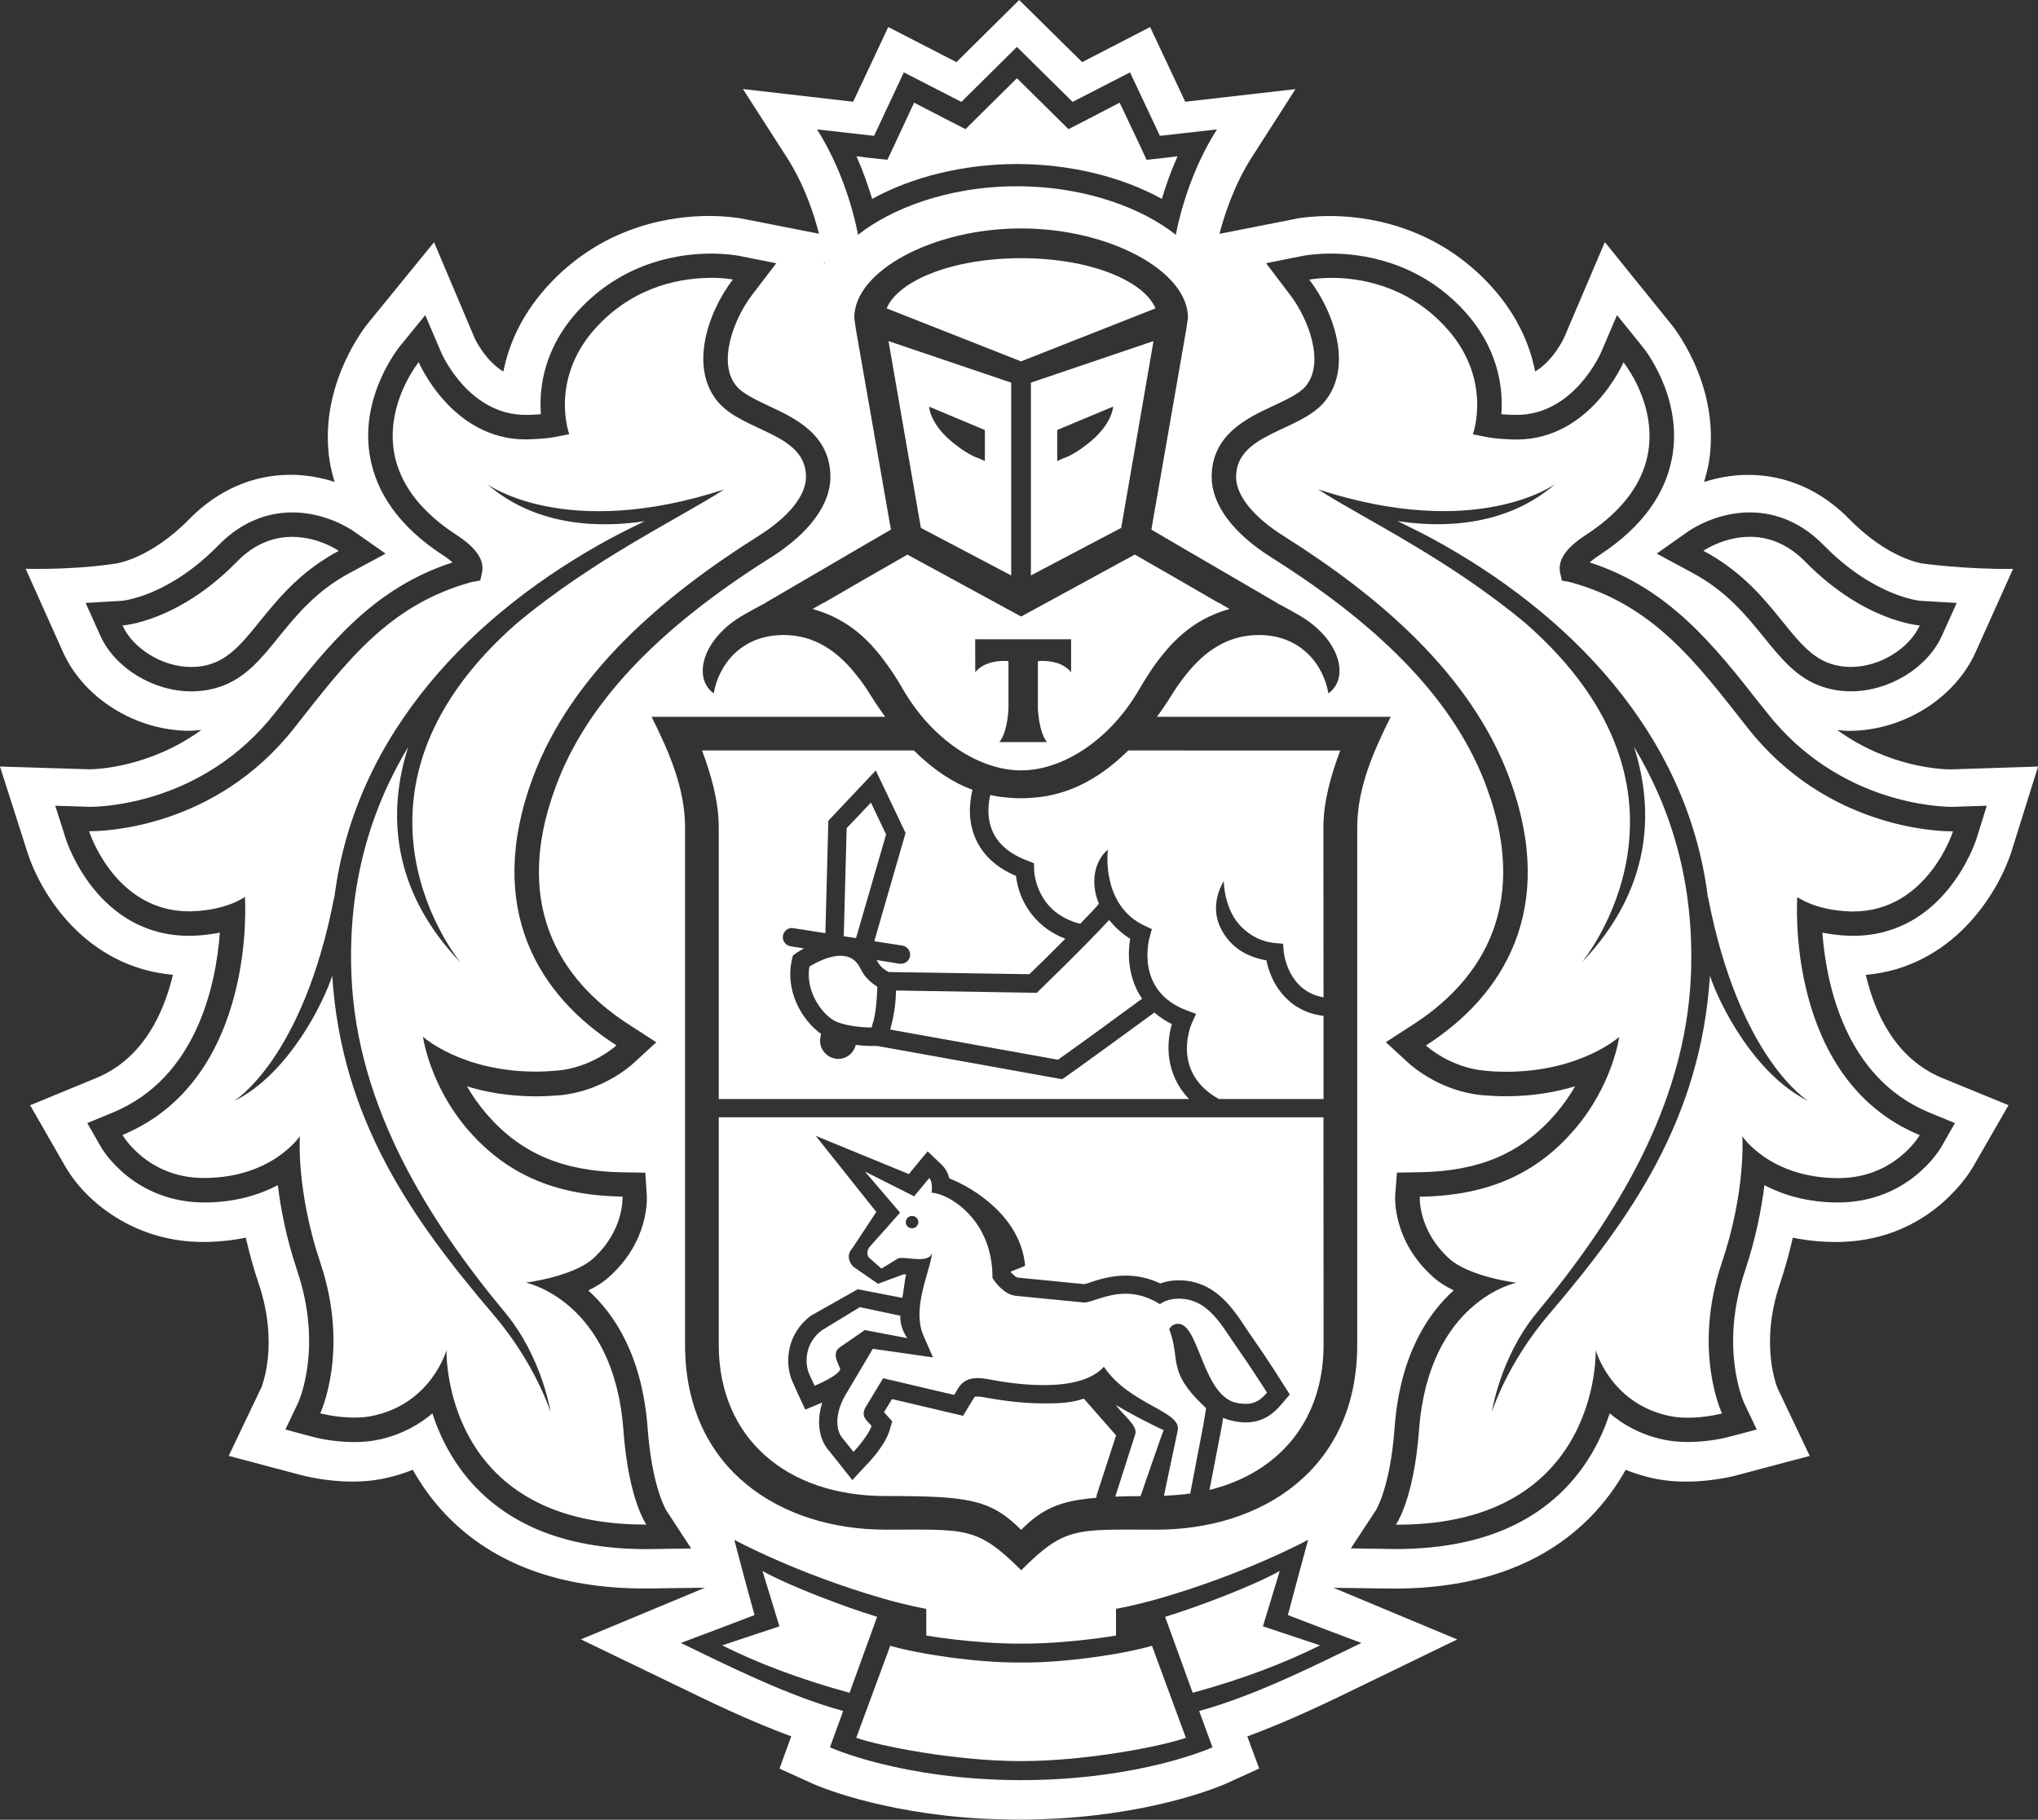 <?xml version="1.0" encoding="UTF-8" standalone="no"?>
<svg
   xmlns:dc="http://purl.org/dc/elements/1.1/"
   xmlns:cc="http://creativecommons.org/ns#"
   xmlns:rdf="http://www.w3.org/1999/02/22-rdf-syntax-ns#"
   xmlns:svg="http://www.w3.org/2000/svg"
   xmlns="http://www.w3.org/2000/svg"
   xmlns:sodipodi="http://sodipodi.sourceforge.net/DTD/sodipodi-0.dtd"
   xmlns:inkscape="http://www.inkscape.org/namespaces/inkscape"
   width="47.551pt"
   height="42.466pt"
   viewBox="0 0 47.551 42.466"
   version="1.2"
   inkscape:version="0.92.4 5da689c313, 2019-01-14"
   sodipodi:docname="tinkoff.svg">
  <rect x="0" y="0" width="47.551" height="42.466" fill="#333333" stroke="none"/>
  <defs
     id="defs914" />
  <sodipodi:namedview
     pagecolor="#ffffff"
     bordercolor="#666666"
     borderopacity="1"
     objecttolerance="10"
     gridtolerance="10"
     guidetolerance="10"
     inkscape:pageopacity="0"
     inkscape:pageshadow="2"
     inkscape:window-width="2520"
     inkscape:window-height="1397"
     id="namedview912"
     showgrid="false"
     inkscape:pagecheckerboard="true"
     inkscape:zoom="3.5996974"
     inkscape:cx="-36.453666"
     inkscape:cy="-54.833034"
     inkscape:window-x="20"
     inkscape:window-y="23"
     inkscape:window-maximized="1"
     inkscape:snap-nodes="false"
     inkscape:snap-global="false" />
  <path
     style="fill:#ffffff;fill-opacity:1;fill-rule:nonzero;stroke:none;stroke-width:0.653"
     d="m 23.78,0 -1.464,1.45 -1.591,-0.819 -0.819,1.743 -2.572,-0.296 1.024,1.594 c 0.419,0.648 0.646,1.369 0.75,1.782 l -1.769,-0.347 -0.059,-0.011 c -0.089,-0.015 -0.36,-0.056 -0.74,-0.056 -0.817,0 -2.381,0.199 -3.663,1.528 C 12.196,7.273 11.875,8.014 11.745,8.67 11.318,8.417 11.079,7.901 11.079,7.901 L 10.127,5.653 8.567,7.567 c -0.191,0.245 -1.13,1.554 -0.875,3.197 0.026,0.163 0.069,0.324 0.115,0.482 -0.296,-0.094 -0.641,-0.166 -1.029,-0.166 -0.88,0 -1.694,0.357 -2.355,1.028 -0.914,0.934 -1.703,1.039 -1.698,1.039 0,0 -0.834,0.15 -2.126,0.127 l 0.873,1.948 c 0.487,1.08 1.7,1.832 2.951,1.832 0.094,0 0.184,-0.012 0.276,-0.02 -1.215,0.883 -2.468,0.919 -2.618,0.919 L 0,17.888 0.631,19.863 c 0.319,1.018 1.375,2.703 3.404,2.886 -0.222,0.924 -0.709,1.959 -1.784,2.406 l -1.548,0.638 0.844,1.47 c 0.477,0.794 1.598,1.72 3.191,1.72 0.345,0 0.676,-0.035 0.997,-0.101 0.082,0.362 0.184,0.724 0.304,1.084 0.475,1.414 0.066,2.396 0.061,2.409 l -0.764,1.6 1.705,0.452 c 0.023,0.005 0.538,0.148 1.184,0.148 0.291,0 0.572,-0.031 0.835,-0.095 0.199,-0.046 0.39,-0.107 0.571,-0.181 0.222,0.396 0.49,0.758 0.804,1.082 1.092,1.123 2.645,1.689 4.607,1.689 h 0.005 l 1.401,-0.018 -2.894,1.205 2.197,1.061 c 0.801,0.39 1.748,0.85 2.71,1.202 l -0.273,0.753 0.758,0.345 c 0.066,0.031 1.523,0.682 3.945,0.822 0,0 0.588,0.025 0.909,0.025 0.322,0 0.898,-0.028 0.898,-0.028 2.407,-0.143 3.854,-0.789 3.92,-0.819 L 29.38,41.272 29.102,40.522 c 0.993,-0.365 1.975,-0.842 2.741,-1.217 l 2.157,-1.046 -2.886,-1.205 1.409,0.018 c 1.965,0 3.516,-0.569 4.606,-1.692 0.311,-0.322 0.579,-0.681 0.801,-1.08 0.184,0.074 0.378,0.135 0.577,0.184 0.26,0.061 0.541,0.092 0.832,0.092 0.635,0 1.156,-0.14 1.171,-0.145 l 1.715,-0.455 -0.747,-1.571 c -0.018,-0.041 -0.426,-1.024 0.049,-2.438 0.12,-0.362 0.222,-0.724 0.303,-1.084 0.322,0.066 0.659,0.101 1.006,0.101 2.029,0 3.004,-1.427 3.19,-1.738 l 0.837,-1.455 -1.549,-0.635 c -1.077,-0.447 -1.564,-1.482 -1.781,-2.406 2.001,-0.174 3.072,-1.86 3.401,-2.886 l 0.618,-1.975 -2.042,0.066 c -0.174,0 -1.426,-0.036 -2.643,-0.919 0.092,0.008 0.181,0.02 0.276,0.02 1.253,0 2.462,-0.752 2.95,-1.832 l 0.876,-1.948 c -1.1,0.015 -2.108,-0.125 -2.108,-0.125 -0.008,0 -0.801,-0.105 -1.717,-1.041 -0.658,-0.671 -1.473,-1.028 -2.356,-1.028 -0.385,0 -0.732,0.071 -1.028,0.166 0.046,-0.158 0.089,-0.319 0.117,-0.485 C 40.152,8.94 38.981,7.549 38.981,7.552 L 37.445,5.65 36.493,7.883 c -0.003,0.005 -0.245,0.531 -0.674,0.787 C 35.689,8.014 35.37,7.273 34.689,6.569 33.405,5.239 31.84,5.041 31.023,5.041 c -0.38,0 -0.65,0.041 -0.717,0.051 l -1.853,0.365 c 0.107,-0.413 0.337,-1.136 0.753,-1.784 l 1.02,-1.593 -2.572,0.294 L 26.835,0.631 25.249,1.45 Z m -0.053,1.095 1.299,1.283 1.34,-0.689 0.697,1.481 1.332,-0.15 c -0.743,1.154 -0.96,2.46 -0.96,2.46 -0.73,-0.584 -2.054,-1.133 -3.708,-1.133 -1.651,0 -2.971,0.549 -3.708,1.133 5e-6,0 -0.217,-1.306 -0.957,-2.46 l 1.332,0.15 0.694,-1.481 1.343,0.689 z m 0,0.73 L 22.794,2.749 22.528,3.014 22.194,2.843 21.328,2.396 20.864,3.392 20.705,3.729 20.336,3.69 19.984,3.647 c 0.161,0.365 0.278,0.709 0.365,0.995 0.937,-0.518 2.147,-0.814 3.379,-0.814 1.235,0 2.447,0.296 3.381,0.814 0.084,-0.286 0.204,-0.63 0.365,-0.995 L 27.121,3.69 26.752,3.729 26.596,3.392 26.124,2.396 25.264,2.843 24.93,3.014 24.662,2.749 Z m 0.092,3.506 h 0.01 c 2.042,0 3.889,0.987 3.889,2.084 l -0.04,0.271 -0.814,4.673 0.814,0.477 2.121,1.236 h -0.008 c 0,0 0.477,0.245 0.694,0.395 0.809,0.559 0.98,1.376 0.51,1.715 -0.115,-0.669 -0.642,-1.363 -1.625,-1.363 -0.712,0 -1.251,0.366 -1.692,0.917 -0.11,0.138 -0.217,0.285 -0.317,0.446 -0.122,0.199 -0.245,0.378 -0.367,0.546 h 5.454 C 32.048,17.532 31.667,18.386 31.667,19.313 v 12.069 c 0,2.92 -2.246,4.315 -4.676,4.315 -1.881,0 -2.133,-0.086 -3.164,0.947 -1.036,-1.034 -1.289,-0.947 -3.168,-0.947 -2.43,0 -4.675,-1.396 -4.675,-4.315 V 19.313 c 0,-0.926 -0.38,-1.781 -0.781,-2.585 h 5.451 c -0.122,-0.168 -0.245,-0.347 -0.367,-0.546 -0.1,-0.161 -0.206,-0.308 -0.319,-0.446 -0.436,-0.551 -0.978,-0.917 -1.687,-0.917 -0.985,0 -1.513,0.694 -1.628,1.363 -0.467,-0.339 -0.296,-1.156 0.51,-1.715 0.219,-0.151 0.697,-0.395 0.697,-0.395 h -0.008 l 2.116,-1.236 0.819,-0.477 -0.817,-4.673 -0.038,-0.271 c 0,-1.097 1.848,-2.084 3.887,-2.084 z m -7.236,0.587 c 0.362,0 0.6,0.043 0.626,0.046 l 0.903,0.179 -0.559,0.732 c -0.434,0.564 -0.829,1.606 -0.36,2.147 0.151,0.174 0.457,0.313 0.75,0.454 0.607,0.281 1.432,0.669 1.432,1.657 0,0.641 -0.493,1.31 -1.392,1.879 -2.669,1.677 -4.31,3.424 -5.02,5.354 -1.097,2.968 0.331,4.663 1.727,5.554 l 0.623,0.403 -0.546,0.501 c -0.074,0.066 -0.743,0.654 -1.73,0.738 -0.186,0.013 -0.365,0.023 -0.533,0.023 -0.635,0 -1.171,-0.1 -1.608,-0.233 0.12,0.209 0.271,0.426 0.455,0.643 0.796,0.921 1.776,1.34 3.177,1.363 l 0.528,0.008 0.035,0.525 c 0.005,0.105 0.046,1.078 -0.876,1.904 -0.14,0.128 -0.309,0.234 -0.49,0.319 0.625,0.564 1.261,1.542 1.386,3.218 0.105,1.399 0.437,1.917 0.439,1.922 l 0.577,0.882 -1.044,0.015 c -1.725,0 -3.044,-0.477 -3.963,-1.421 -0.538,-0.556 -0.85,-1.187 -1.032,-1.746 -0.299,0.255 -0.688,0.48 -1.196,0.6 -0.189,0.046 -0.399,0.069 -0.626,0.069 -0.487,0 -0.898,-0.102 -0.942,-0.115 L 6.659,33.36 6.955,32.737 c 0.023,-0.049 0.58,-1.299 -0.02,-3.081 -0.258,-0.771 -0.388,-1.46 -0.452,-1.998 -0.421,0.219 -0.983,0.401 -1.705,0.404 -1.656,0 -2.386,-1.233 -2.417,-1.286 L 2.037,26.209 2.637,25.961 c 1.968,-0.817 2.404,-3.009 2.493,-4.196 -0.181,0.033 -0.382,0.064 -0.61,0.072 l -0.104,0.002 c -2.139,0 -2.854,-2.176 -2.882,-2.268 l -0.245,-0.768 0.807,0.026 c 0.283,0 2.649,-0.064 4.318,-2.19 L 6.572,16.44 C 7.667,15.052 8.7,13.73 10.558,13.125 10.504,13.076 10.431,13.018 10.324,12.949 9.338,12.303 8.767,11.514 8.624,10.603 8.409,9.23 9.29,8.135 9.323,8.089 l 0.599,-0.735 0.373,0.873 c 0.023,0.056 0.648,1.455 1.968,1.455 h 0.097 c 0.089,-0.005 0.176,-0.008 0.26,-0.015 -0.046,-0.625 0.069,-1.59 0.947,-2.496 1.054,-1.09 2.34,-1.253 3.017,-1.253 z m 14.484,0 c 0.674,0 1.964,0.163 3.018,1.253 0.875,0.906 0.991,1.871 0.945,2.496 0.084,0.008 0.171,0.01 0.26,0.015 h 0.097 c 1.317,0 1.942,-1.399 1.968,-1.455 l 0.373,-0.873 0.594,0.735 c 0.041,0.046 0.916,1.141 0.704,2.514 -0.143,0.911 -0.715,1.7 -1.7,2.346 -0.105,0.069 -0.181,0.128 -0.234,0.176 1.853,0.605 2.891,1.927 3.983,3.315 l 0.159,0.199 c 1.674,2.126 4.035,2.19 4.318,2.19 h 0.002 l 0.802,-0.026 -0.24,0.768 c -0.028,0.092 -0.745,2.268 -2.884,2.268 l -0.102,-0.002 c -0.23,-0.008 -0.431,-0.039 -0.61,-0.072 0.089,1.187 0.523,3.379 2.49,4.196 l 0.603,0.248 -0.324,0.567 c -0.033,0.054 -0.761,1.286 -2.412,1.286 -0.727,-0.003 -1.289,-0.184 -1.71,-0.404 -0.064,0.538 -0.197,1.228 -0.452,1.998 -0.6,1.781 -0.043,3.032 -0.023,3.081 l 0.297,0.623 -0.666,0.176 c -0.046,0.013 -0.454,0.115 -0.942,0.115 -0.227,0 -0.436,-0.023 -0.628,-0.069 -0.508,-0.12 -0.893,-0.345 -1.194,-0.6 -0.184,0.559 -0.493,1.189 -1.034,1.746 -0.916,0.944 -2.236,1.421 -3.961,1.421 l -1.046,-0.015 0.579,-0.882 c 0.005,-0.005 0.337,-0.523 0.441,-1.922 0.122,-1.677 0.756,-2.654 1.381,-3.218 -0.179,-0.084 -0.35,-0.191 -0.49,-0.319 -0.919,-0.827 -0.881,-1.8 -0.876,-1.904 l 0.041,-0.525 0.523,-0.008 c 1.406,-0.023 2.383,-0.442 3.179,-1.363 0.186,-0.217 0.335,-0.434 0.455,-0.643 -0.439,0.133 -0.978,0.233 -1.611,0.233 -0.166,0 -0.344,-0.01 -0.533,-0.023 -0.985,-0.084 -1.653,-0.674 -1.727,-0.738 l -0.546,-0.501 0.623,-0.403 c 1.393,-0.891 2.825,-2.586 1.727,-5.554 -0.709,-1.929 -2.353,-3.677 -5.018,-5.354 -0.901,-0.567 -1.395,-1.238 -1.395,-1.879 0,-0.988 0.827,-1.376 1.432,-1.657 C 29.998,9.334 30.306,9.195 30.457,9.021 30.924,8.48 30.531,7.438 30.095,6.874 l -0.554,-0.732 0.899,-0.179 c 0.028,-0.003 0.265,-0.046 0.628,-0.046 z M 23.824,6.025 c -1.641,0.003 -2.872,0.538 -3.137,1.171 L 23.824,8.433 26.961,7.196 C 26.695,6.563 25.465,6.027 23.824,6.025 Z m -4.586,0.093 0.005,0.02 -0.023,0.003 z m -2.655,0.367 c -0.628,0 -1.712,0.158 -2.605,1.084 -1.189,1.225 -0.697,2.563 -0.697,2.563 l -0.317,0.063 c -0.189,0.038 -0.38,0.046 -0.574,0.056 -0.046,0 -0.086,0.003 -0.127,0.003 -1.728,0 -2.494,-1.802 -2.494,-1.802 0,0 -1.83,2.253 0.865,4.02 0.464,0.301 0.669,0.582 0.615,0.88 l -0.043,0.194 -0.194,0.035 C 9.06,14.112 8.07,15.46 6.863,16.991 5.028,19.324 2.437,19.397 2.113,19.397 h -0.035 c 0,0 0.592,1.871 2.338,1.871 0.028,0 0.056,-3.23e-4 0.084,-0.003 0.801,-0.028 1.214,-0.334 1.214,-0.334 0,0 0.309,4.241 -2.856,5.556 -5e-6,0 0.576,1.003 1.896,1.003 h 0.018 c 1.587,-0.008 2.225,-0.977 2.225,-0.977 0,0 -0.092,1.261 0.478,2.958 0.689,2.049 -0.003,3.511 -0.003,3.511 0,0 0.37,0.1 0.796,0.1 0.166,0 0.335,-0.016 0.493,-0.056 1.325,-0.316 1.657,-1.521 1.657,-1.521 0,0 -0.123,4.073 4.629,4.073 h 0.034 c 0,0 -0.416,-0.569 -0.536,-2.208 -0.227,-3.024 -2.277,-3.438 -2.277,-3.438 0,0 1.095,-0.137 1.57,-0.561 0.738,-0.671 0.686,-1.447 0.686,-1.447 -1.672,-0.023 -2.766,-0.592 -3.606,-1.557 -0.898,-1.046 -1.049,-2.172 -1.049,-2.172 0,0 0.901,0.813 2.637,0.813 0.156,0 0.317,-0.008 0.485,-0.023 0.824,-0.066 1.393,-0.59 1.393,-0.59 -1.812,-1.159 -3.081,-3.182 -1.958,-6.232 0.903,-2.442 3.068,-4.267 5.252,-5.643 0.725,-0.452 1.128,-0.957 1.128,-1.391 0,-1.018 -1.45,-1.051 -2.044,-1.738 -0.687,-0.796 -0.258,-2.09 0.337,-2.868 0,0 -0.199,-0.041 -0.516,-0.041 z m 14.484,0 c -0.316,0 -0.519,0.041 -0.519,0.041 0.597,0.778 1.026,2.072 0.34,2.868 -0.595,0.687 -2.047,0.72 -2.047,1.738 0,0.434 0.406,0.939 1.131,1.391 2.182,1.376 4.348,3.2 5.249,5.643 1.125,3.05 -0.143,5.074 -1.952,6.232 0,0 0.566,0.523 1.391,0.59 0.168,0.018 0.332,0.023 0.482,0.023 1.738,0 2.637,-0.813 2.637,-0.813 0,0 -0.148,1.125 -1.052,2.172 -0.835,0.965 -1.929,1.534 -3.6,1.557 0,0 -0.051,0.776 0.689,1.447 0.472,0.424 1.564,0.561 1.564,0.561 0,0 -2.046,0.413 -2.271,3.438 -0.122,1.638 -0.541,2.208 -0.541,2.208 h 0.035 c 4.752,0 4.629,-4.073 4.629,-4.073 0,0 0.329,1.204 1.654,1.521 0.161,0.041 0.332,0.056 0.496,0.056 0.426,0 0.796,-0.1 0.796,-0.1 0,0 -0.695,-1.462 -0.006,-3.511 0.572,-1.697 0.48,-2.958 0.48,-2.958 0,0 0.638,0.969 2.225,0.977 h 0.015 c 1.325,0 1.899,-1.003 1.899,-1.003 -3.167,-1.314 -2.856,-5.556 -2.856,-5.556 0,0 0.413,0.306 1.214,0.334 0.028,0.003 0.054,0.003 0.082,0.003 1.746,0 2.337,-1.871 2.337,-1.871 h -0.035 c -0.319,0 -2.915,-0.073 -4.75,-2.406 -1.207,-1.531 -2.195,-2.879 -4.15,-3.41 l -0.191,-0.035 -0.043,-0.194 c -0.054,-0.299 0.151,-0.579 0.615,-0.88 2.698,-1.766 0.865,-4.02 0.865,-4.02 0,0 -0.769,1.802 -2.494,1.802 -0.041,0 -0.084,-0.003 -0.127,-0.003 -0.194,-0.01 -0.385,-0.018 -0.574,-0.056 l -0.319,-0.063 c 0,0 0.492,-1.338 -0.695,-2.563 C 32.781,6.642 31.695,6.484 31.067,6.484 Z m -10.336,1.475 0.755,4.359 2.108,1.11 V 8.929 Z m 6.183,0 -2.861,0.97 v 4.499 l 2.107,-1.11 z m -5.237,1.529 1.302,0.546 v 0.725 l -0.138,-0.064 c -0.008,-0.005 -0.212,-0.051 -0.567,-0.334 C 21.688,9.907 21.678,9.488 21.678,9.488 Z m 4.295,0 c 0,0 -0.013,0.419 -0.6,0.873 -0.355,0.283 -0.559,0.329 -0.567,0.334 l -0.138,0.064 V 10.034 Z M 11.37,11.3 c 0,0 1.815,1.332 5.526,0.122 -1.028,0.666 -3.024,1.608 -4.846,3.131 -4.561,4.007 -1.3,7.914 -1.3,7.914 -1.641,-1.71 -1.705,-3.542 -1.225,-5.038 -0.863,1.437 -1.414,3.18 -1.325,5.329 0.122,3.078 1.815,5.743 3.591,7.881 0.86,1.039 1.055,2.315 1.055,2.315 0,0 -0.35,-1.126 -1.34,-2.284 -1.906,-2.236 -3.54,-4.555 -3.754,-7.898 -0.197,0.607 -1.008,2.291 -2.297,2.927 0,0 1.618,-0.974 2.346,-4.779 v 0.028 c 0.482,-3.874 3.294,-6.671 6.426,-8.373 0.288,-0.156 0.56,-0.286 0.817,-0.413 -0.952,0.148 -2.489,0.166 -3.673,-0.86 z m 24.912,0 c -1.187,1.026 -2.721,1.008 -3.675,0.86 0.26,0.128 0.528,0.258 0.816,0.413 3.131,1.702 5.947,4.499 6.426,8.373 v -0.028 c 0.727,3.805 2.348,4.779 2.348,4.779 -1.289,-0.635 -2.103,-2.319 -2.3,-2.927 -0.214,3.343 -1.845,5.663 -3.753,7.898 -0.99,1.159 -1.335,2.284 -1.335,2.284 0,0 0.189,-1.276 1.046,-2.315 1.781,-2.139 3.473,-4.803 3.598,-7.881 0.087,-2.151 -0.464,-3.892 -1.329,-5.329 0.482,1.496 0.416,3.328 -1.222,5.038 0,0 3.261,-3.907 -1.3,-7.914 -1.822,-1.524 -3.82,-2.465 -4.848,-3.131 3.713,1.21 5.528,-0.122 5.528,-0.122 z M 6.822,11.958 c 0.776,0 1.348,0.388 1.412,0.426 l 0.763,0.536 -0.821,0.442 c -0.799,0.424 -1.258,0.995 -1.669,1.498 -0.398,0.495 -0.779,0.97 -1.376,1.167 -0.212,0.071 -0.436,0.107 -0.666,0.107 -0.891,0 -1.786,-0.546 -2.126,-1.304 L 1.998,14.071 2.823,14.022 c 0.041,0 1.102,-0.097 2.286,-1.309 0.487,-0.495 1.077,-0.755 1.712,-0.755 z m 34.007,0 c 0.635,0 1.225,0.26 1.712,0.755 1.184,1.21 2.248,1.309 2.286,1.309 l 0.827,0.049 -0.342,0.758 c -0.339,0.758 -1.235,1.304 -2.128,1.304 -0.23,0 -0.454,-0.036 -0.663,-0.107 -0.597,-0.197 -0.976,-0.672 -1.376,-1.167 -0.408,-0.503 -0.872,-1.074 -1.671,-1.498 l -0.819,-0.442 0.76,-0.536 c 0.064,-0.038 0.639,-0.426 1.414,-0.426 z M 6.822,12.528 c -0.401,0 -0.865,0.135 -1.303,0.59 -1.378,1.401 -2.66,1.478 -2.66,1.478 0.23,0.518 0.908,0.969 1.605,0.969 0.163,0 0.327,-0.023 0.482,-0.079 0.952,-0.322 1.294,-1.743 2.958,-2.631 0,0 -0.465,-0.326 -1.082,-0.326 z m 34.007,0 c -0.62,0 -1.085,0.326 -1.085,0.326 1.667,0.888 2.006,2.309 2.955,2.631 0.161,0.056 0.324,0.079 0.485,0.079 0.699,0 1.376,-0.451 1.608,-0.969 0,0 -1.281,-0.077 -2.662,-1.478 -0.439,-0.452 -0.903,-0.59 -1.302,-0.59 z m -19.656,0.415 -0.992,0.569 -0.965,0.559 h -0.011 l -0.245,0.141 c 0.544,0.153 0.96,0.421 1.309,0.778 0.015,0.015 0.025,0.03 0.043,0.043 0.077,0.084 0.154,0.174 0.228,0.266 0.018,0.023 0.033,0.041 0.051,0.066 0.069,0.089 0.137,0.186 0.204,0.283 0.015,0.02 0.028,0.043 0.046,0.066 0.079,0.12 0.154,0.246 0.228,0.373 0.687,1.184 1.781,1.891 2.756,1.891 0.972,0 2.07,-0.707 2.756,-1.891 0.077,-0.133 0.152,-0.258 0.232,-0.378 0.013,-0.018 0.024,-0.036 0.036,-0.054 0.066,-0.1 0.137,-0.199 0.212,-0.296 0.015,-0.02 0.031,-0.039 0.046,-0.056 0.077,-0.097 0.155,-0.186 0.234,-0.273 0.013,-0.013 0.026,-0.026 0.038,-0.038 0.35,-0.357 0.766,-0.628 1.309,-0.781 l -0.242,-0.141 h -0.012 l -0.965,-0.559 -0.991,-0.569 -2.646,1.442 -0.008,-0.005 -0.006,0.005 z m 1.58,1.975 h 2.238 v 0.768 c -0.263,-0.322 -0.775,-0.257 -0.775,-0.257 v 1.11 c 0,0 0.02,0.543 0.212,0.778 h -1.11 c 0.194,-0.235 0.212,-0.778 0.212,-0.778 v -1.11 c 0,0 -0.51,-0.064 -0.775,0.257 z m -6.373,2.595 c 0.212,0.569 0.39,1.187 0.39,1.799 V 25.647 H 27.744 c -0.549,-0.567 -0.539,-1.284 -0.401,-1.748 -0.158,-0.077 -0.291,-0.168 -0.409,-0.27 -0.429,0.316 -1.738,1.268 -2.08,1.508 l -0.074,0.048 -4.306,-0.775 h -0.089 c -0.102,0 -0.253,-0.005 -0.419,-0.026 -0.046,0.194 -0.214,0.326 -0.406,0.326 -0.023,0 -0.049,3.11e-4 -0.069,-0.005 -0.112,-0.02 -0.209,-0.077 -0.276,-0.171 -0.069,-0.092 -0.094,-0.201 -0.074,-0.316 l 0.015,-0.092 c -0.444,-0.314 -0.855,-1.014 -0.674,-1.751 l 0.018,-0.077 0.063,-0.046 c 0.008,-0.005 0.082,-0.056 0.194,-0.12 l -0.311,-0.049 c -0.117,-0.02 -0.197,-0.13 -0.179,-0.245 0.02,-0.117 0.13,-0.201 0.245,-0.178 l 0.746,0.117 0.069,-2.623 1.107,-1.174 0.695,1.458 -0.73,2.527 0.658,0.102 c 0.115,0.02 0.194,0.127 0.176,0.247 -0.018,0.105 -0.108,0.176 -0.21,0.176 h -0.035 l -0.536,-0.086 c 0.008,0.015 0.018,0.025 0.026,0.04 0.056,0.12 0.183,0.202 0.257,0.24 l 3.282,0.051 c 0.14,-0.135 0.486,-0.471 0.84,-0.829 -0.809,-0.306 -1.103,-1.003 -1.151,-1.465 -0.452,-0.191 -0.766,-0.479 -0.937,-0.855 -0.212,-0.462 -0.135,-0.93 -0.078,-1.154 -0.439,-0.161 -0.899,-0.452 -1.369,-0.919 z m 9.945,0 c -0.758,0.75 -1.485,1.031 -2.133,1.095 -0.117,0.013 -0.238,0.021 -0.358,0.021 h -0.017 c -0.12,0 -0.242,-0.008 -0.36,-0.021 -0.112,-0.01 -0.23,-0.027 -0.35,-0.056 -0.043,0.171 -0.097,0.523 0.056,0.858 0.138,0.304 0.418,0.531 0.824,0.681 l 0.138,0.054 0.003,0.147 c 0,0.043 0.034,1.001 1.075,1.266 0.171,-0.174 0.323,-0.334 0.438,-0.467 -0.212,-0.5 -0.099,-1.013 0.21,-1.263 -0.013,0.054 -0.148,1.309 0.858,1.776 l 0.166,0.077 -0.048,0.179 c -0.018,0.051 -0.352,1.268 0.865,1.72 l 0.216,0.081 -0.097,0.21 c -0.02,0.046 -0.498,1.148 0.628,1.776 h 2.442 v -1.94 c -0.868,-0.105 -1.238,-0.803 -1.332,-1.296 -0.403,-0.069 -0.715,-0.245 -0.929,-0.528 -0.513,-0.674 -0.071,-1.292 -0.066,-1.327 0,0.008 0,0.663 0.406,1.069 0.202,0.197 0.439,0.347 0.799,0.383 l 0.178,0.015 0.015,0.182 c 0.002,0.038 0.1,0.929 0.929,1.069 l -0.003,-3.961 c 0,-0.613 0.179,-1.23 0.393,-1.799 z m -6.004,1.217 -0.567,0.597 -0.067,2.522 0.286,0.043 0.702,-2.419 z m 5.558,2.739 c -0.531,0.579 -1.572,1.585 -1.623,1.636 l -0.064,0.064 -3.287,-0.054 c -0.002,0.327 -0.056,0.605 -0.107,0.809 -0.008,0.033 -0.018,0.069 -0.028,0.102 l 3.915,0.704 c 0.406,-0.283 1.526,-1.102 1.962,-1.424 -0.316,-0.462 -0.347,-1.011 -0.276,-1.396 -0.209,-0.133 -0.364,-0.283 -0.492,-0.441 z m -6.263,0.835 c -0.291,0 -0.598,0.171 -0.73,0.253 -0.107,0.623 0.352,1.186 0.658,1.299 0.281,0.102 0.618,0.122 0.791,0.122 0.008,-0.02 0.015,-0.049 0.023,-0.079 0.018,-0.051 0.03,-0.102 0.043,-0.158 0.049,-0.25 0.064,-0.531 0.069,-0.715 -0.117,-0.074 -0.284,-0.201 -0.378,-0.395 -0.105,-0.225 -0.257,-0.326 -0.477,-0.326 z m -2.846,3.769 v 5.309 c 0,2.169 1.572,3.53 3.889,3.53 1.937,0 2.447,0.074 3.167,0.789 0.495,-0.495 0.907,-0.679 1.751,-0.747 l 0.017,-0.082 0.447,-1.375 c -0.026,-0.031 -0.753,-0.858 -0.753,-0.858 -0.288,0.097 -0.53,0.112 -0.936,0.112 -0.419,0 -0.888,-0.049 -1.401,-0.145 -0.051,-0.01 -0.1,-0.015 -0.148,-0.015 -0.061,0 -0.066,0.006 -0.081,0.036 l -0.09,0.145 -0.161,0.268 -0.306,-0.072 -1.352,-0.319 -0.187,0.306 0.029,0.033 0.163,0.182 -0.071,0.237 c -0.1,0.309 -0.424,0.671 -0.523,0.77 l -0.337,0.363 -0.309,-0.39 -0.232,-0.291 C 19.103,33.587 19.047,33.169 19.185,32.732 c -0.005,0.002 -0.01,0.005 -0.015,0.005 l -0.381,0.158 -0.173,-0.372 -0.12,-0.265 c -0.207,-0.464 -0.13,-1.146 0.429,-1.557 l 1.089,-0.615 1.039,0.202 c 0.023,-0.1 0.061,-0.455 0.089,-0.546 -0.02,0 -0.038,-0.005 -0.058,-0.005 l -0.597,0.222 -0.577,-0.398 c 0,0 -0.224,-0.217 -0.02,-0.434 l 0.556,-0.845 -1.414,-1.776 2.174,0.893 0.145,-0.178 0.293,-0.352 0.332,0.316 c 0.094,0.092 0.148,0.204 0.173,0.314 0.6,0.235 1.674,0.922 1.769,2.042 l -0.337,0.135 v 0.008 c 0.079,0.089 0.14,0.128 0.161,0.13 l 1.552,0.153 c 0.041,-0.005 0.089,-0.023 0.143,-0.041 0.194,-0.064 0.482,-0.158 0.827,-0.158 0.281,0 0.548,0.061 0.809,0.184 0.094,-0.036 0.215,-0.064 0.35,-0.072 l 0.074,-0.002 c 0.832,0 1.245,0.622 1.574,1.115 0.056,0.087 0.11,0.169 0.168,0.248 0.291,0.411 0.669,1.008 0.684,1.034 l 0.171,0.268 -0.21,0.245 c -0.161,0.186 -0.403,0.406 -0.819,0.406 -0.087,0 -0.178,-0.01 -0.28,-0.031 -0.089,-0.015 -0.169,-0.044 -0.248,-0.075 -0.01,0.082 -0.028,0.179 -0.043,0.263 l -0.274,1.419 c 1.628,-0.401 2.662,-1.629 2.662,-3.387 l -0.003,-5.309 z m 3.41,1.266 0.821,0.96 -0.694,0.781 c -0.089,0.089 -0.077,0.209 -0.041,0.26 l 0.301,0.265 0.38,-0.233 c 0.018,-0.013 0.054,-0.017 0.095,-0.017 0.107,0 0.265,0.028 0.406,0.028 0.156,5e-6 0.291,-0.033 0.306,-0.179 -0.049,0.482 -0.495,1.32 -0.202,1.978 l 0.217,0.495 -1.404,-0.201 -0.658,1.11 c -0.204,0.37 -0.234,0.771 -0.04,0.988 l 0.247,0.308 c 0,0 0.345,-0.364 0.421,-0.607 l -0.112,-0.122 c -0.092,-0.105 -0.089,-0.197 -0.031,-0.306 l 0.413,-0.684 1.659,0.39 0.087,-0.15 c 0.115,-0.186 0.276,-0.243 0.452,-0.243 0.074,0 0.15,0.008 0.227,0.021 0.309,0.061 0.815,0.143 1.323,0.143 0.556,5e-6 1.11,-0.1 1.403,-0.429 0.6,0.891 1.817,1.034 1.723,1.485 l -0.322,1.526 c 0.212,-0.01 0.416,-0.024 0.613,-0.052 l 0.304,-1.587 c 0.033,-0.174 0.066,-0.406 0.066,-0.406 -0.117,-0.117 -0.403,-0.37 -0.564,-0.677 -0.214,-0.413 -0.097,-0.631 -0.296,-1.167 0,0 0.061,-0.124 0.201,-0.124 0.02,0 0.046,0.002 0.069,0.01 0.436,0.125 0.546,1.695 1.312,1.837 0.074,0.015 0.143,0.021 0.204,0.021 0.222,0 0.353,-0.095 0.496,-0.263 0,0 -0.386,-0.605 -0.672,-1.013 -0.383,-0.536 -0.681,-1.179 -1.393,-1.179 -0.015,0 -0.036,3.23e-4 -0.054,0.003 -0.235,0.01 -0.38,0.125 -0.38,0.125 -0.288,-0.181 -0.557,-0.243 -0.799,-0.243 -0.447,0 -0.793,0.205 -0.967,0.205 h -0.006 l -1.59,-0.156 c -0.25,-0.025 -0.447,-0.275 -0.516,-0.372 -0.018,-0.028 -0.028,-0.044 -0.028,-0.044 0,-0.043 -2.6e-4,-0.086 -0.003,-0.127 -0.054,-1.299 -1.062,-1.856 -1.419,-1.863 0,0 0.041,-0.247 -0.054,-0.342 l -0.352,0.426 z m 1.11,1.038 c 0.082,0.002 0.14,0.075 0.138,0.151 -0.01,0.082 -0.077,0.14 -0.156,0.135 -0.082,-0.003 -0.143,-0.071 -0.138,-0.153 0.008,-0.079 0.074,-0.141 0.156,-0.133 z m -1.228,2.127 -0.891,0.544 c -0.383,0.286 -0.41,0.753 -0.285,1.031 l 0.12,0.26 c 0,0 0.552,-0.227 0.6,-0.386 l -0.075,-0.184 c -0.051,-0.12 -0.046,-0.25 0.056,-0.322 l 0.592,-0.408 0.992,0.189 c -5e-6,0 -0.179,-0.225 -0.164,-0.523 z m 5.978,2.286 c 0.153,0.227 0.52,0.485 0.446,0.686 l -0.464,1.45 c 0.176,-0.008 0.375,-0.011 0.59,-0.011 0,0 0.511,-1.492 0.539,-1.541 -0.286,-0.125 -0.88,-0.439 -1.11,-0.585 z m -8.907,3.144 c 0,0 1.439,0.784 3.468,1.369 0.574,0.166 1.011,0.242 1.011,0.242 v 0.623 c 0,0 1.085,0.189 2.182,0.189 h 0.063 c 1.095,5e-6 2.182,-0.189 2.182,-0.189 v -0.623 c 0,-5e-6 0.436,-0.076 1.011,-0.242 2.029,-0.584 3.471,-1.369 3.471,-1.369 l -0.248,0.917 -0.224,0.839 0.812,0.311 0.903,0.34 c -1.034,0.5 -2.471,1.228 -3.785,1.588 l 0.311,0.847 c 0,5e-6 -1.666,0.761 -4.445,0.766 v 0.003 h -0.038 v -0.003 c -2.777,-0.005 -4.443,-0.766 -4.443,-0.766 l 0.309,-0.847 c -1.314,-0.36 -2.751,-1.088 -3.787,-1.588 l 0.903,-0.34 0.816,-0.311 -0.23,-0.839 z m 0.658,0.727 0.395,1.292 -1.337,0.444 c 0.806,0.403 1.788,0.783 2.973,1.107 l 0.643,-1.773 c -0.766,-0.232 -2.084,-0.736 -2.674,-1.07 z m 12.068,0 c -0.59,0.334 -1.908,0.838 -2.674,1.07 l 0.643,1.773 c 1.187,-0.324 2.164,-0.704 2.973,-1.107 l -1.334,-0.444 z m -9.088,1.746 -0.793,2.147 c 0.523,0.186 2.297,0.544 3.848,0.544 1.549,0 3.323,-0.357 3.843,-0.544 l -0.791,-2.147 c -0.661,0.194 -2.03,0.398 -3.022,0.39 h -0.063 c -0.993,0.008 -2.364,-0.197 -3.022,-0.39 z"
     inkscape:connector-curvature="0" />
</svg>
